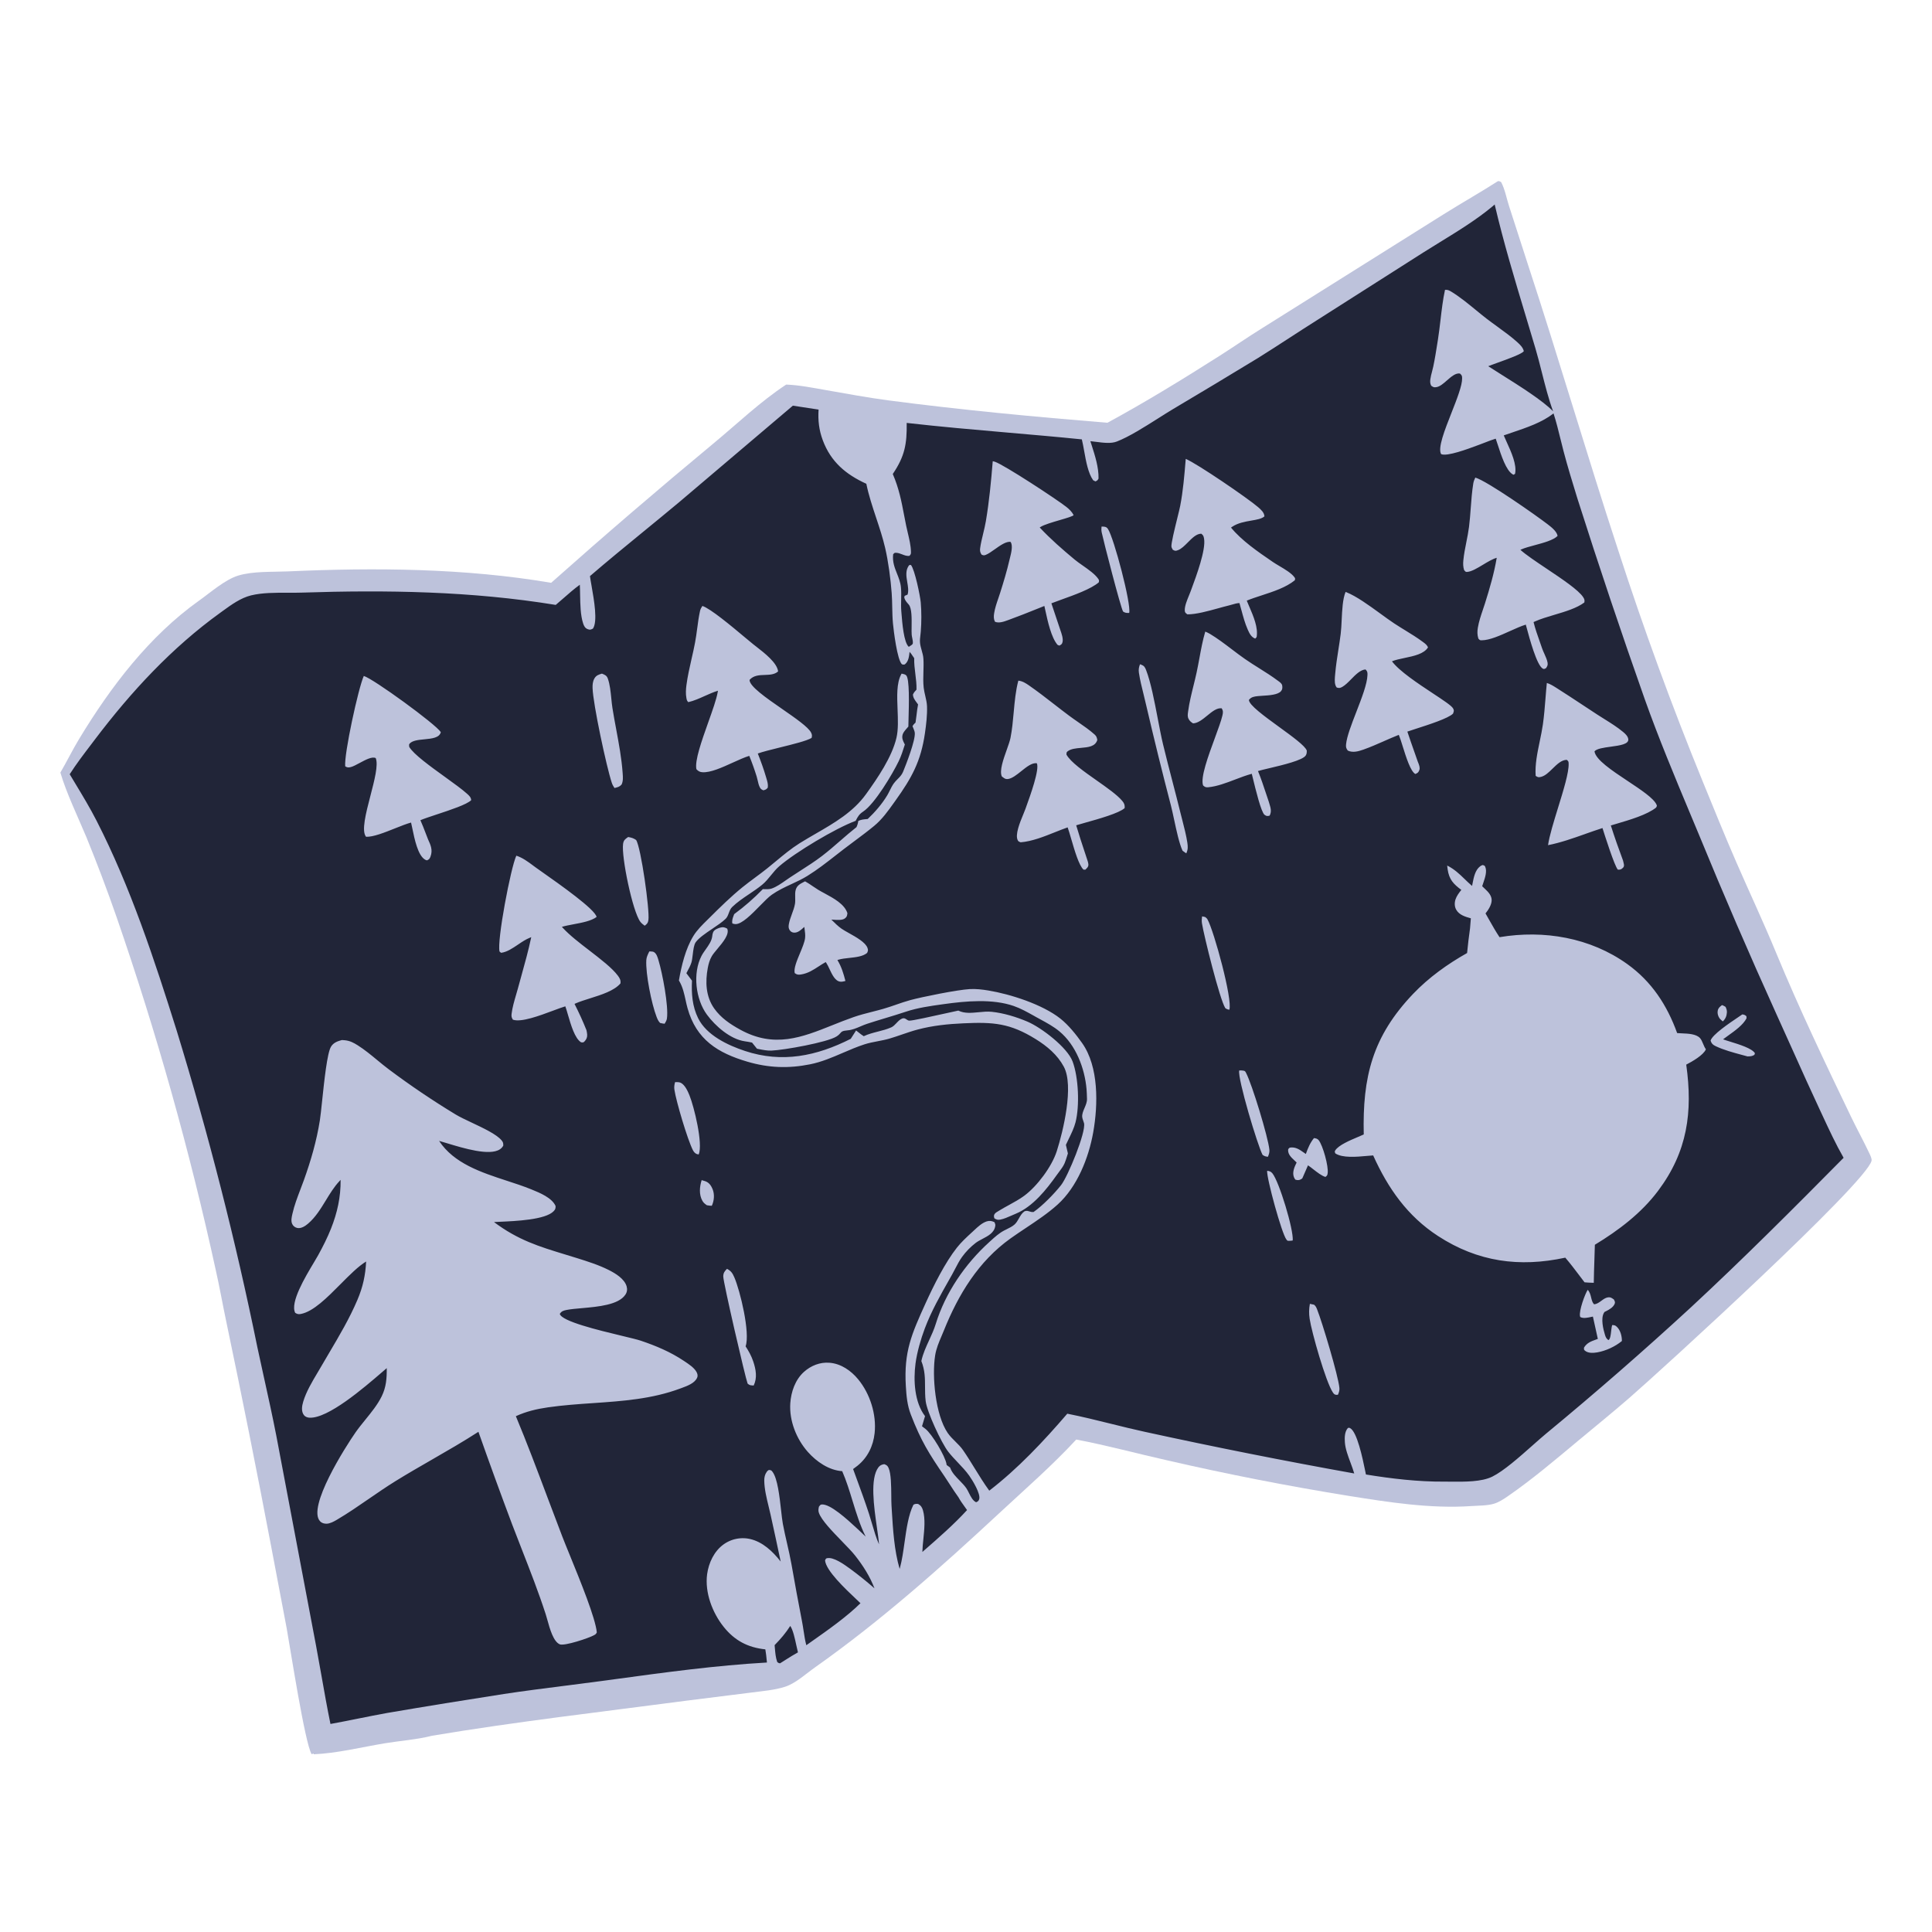 <svg width="112" height="112" viewBox="0 0 112 112" fill="none" xmlns="http://www.w3.org/2000/svg">
<path d="M86.839 10.5C86.931 10.5 86.947 10.512 87.023 10.557C87.243 10.974 87.334 11.489 87.479 11.94L88.552 15.261C90.37 20.791 91.995 26.384 93.814 31.916C95.279 36.439 96.911 40.902 98.709 45.304C99.353 46.874 99.99 48.456 100.668 50.011C101.431 51.759 102.241 53.485 102.969 55.248C104.3 58.468 105.81 61.63 107.321 64.769C107.657 65.468 108.033 66.147 108.363 66.848C108.417 66.961 108.523 67.169 108.495 67.291C108.205 68.574 96.308 79.43 94.434 81.056C93.469 81.894 92.475 82.697 91.493 83.516C90.171 84.618 88.826 85.763 87.408 86.74C87.161 86.91 86.888 87.089 86.599 87.175C86.215 87.288 85.699 87.281 85.295 87.308C82.933 87.469 80.501 87.088 78.176 86.716C74.665 86.149 71.176 85.466 67.71 84.668C65.936 84.272 64.179 83.79 62.392 83.451C60.996 84.961 59.424 86.329 57.919 87.728C54.52 90.887 51.051 93.974 47.257 96.652C46.732 97.022 46.131 97.581 45.517 97.781C44.897 97.982 44.19 98.034 43.546 98.12L39.819 98.587C34.885 99.239 29.956 99.8 25.044 100.623C24.172 100.848 23.186 100.914 22.292 101.063C20.945 101.287 19.546 101.639 18.183 101.698L18.188 101.651L18.063 101.692C17.666 100.999 16.847 95.66 16.618 94.386L15.715 89.622C14.887 85.258 14.017 80.903 13.105 76.557C12.898 75.579 12.728 74.593 12.506 73.62C11.751 70.157 10.893 66.72 9.935 63.308C8.976 59.896 7.917 56.516 6.759 53.167C6.217 51.607 5.634 50.064 5.01 48.535C4.524 47.374 3.847 45.969 3.5 44.787C3.876 44.144 4.202 43.474 4.589 42.835C6.411 39.822 8.653 36.871 11.547 34.813C12.196 34.352 13.045 33.603 13.8 33.37C14.662 33.104 15.79 33.164 16.691 33.124C21.752 32.899 26.946 32.934 31.951 33.786C35.043 31.036 38.182 28.341 41.368 25.7C42.749 24.557 44.077 23.279 45.577 22.294C46.347 22.324 47.116 22.481 47.874 22.613C49.075 22.822 50.276 23.049 51.486 23.208C55.699 23.763 59.964 24.162 64.199 24.508C66.408 23.309 68.577 21.977 70.698 20.629C71.523 20.105 72.326 19.547 73.156 19.032L83.677 12.429C84.722 11.772 85.8 11.168 86.839 10.5Z" fill="#BDC2DB"/>
<path fill-rule="evenodd" clip-rule="evenodd" d="M63.556 25.616C63.435 25.6 63.318 25.585 63.21 25.576C63.234 25.651 63.258 25.727 63.283 25.804C63.483 26.428 63.697 27.095 63.683 27.743C63.623 27.851 63.616 27.855 63.503 27.908L63.372 27.841C63.082 27.436 62.959 26.752 62.85 26.144C62.806 25.9 62.764 25.668 62.715 25.471C61.288 25.326 59.859 25.203 58.431 25.079C56.473 24.909 54.515 24.739 52.562 24.517C52.579 25.74 52.453 26.446 51.755 27.478C52.114 28.31 52.255 29.044 52.411 29.861C52.449 30.057 52.487 30.259 52.53 30.468C52.558 30.603 52.591 30.742 52.624 30.883L52.624 30.883C52.711 31.247 52.8 31.624 52.809 31.977C52.812 32.117 52.808 32.13 52.717 32.226C52.567 32.242 52.432 32.19 52.297 32.137C52.18 32.092 52.064 32.047 51.938 32.045C51.859 32.044 51.847 32.058 51.812 32.095C51.803 32.105 51.792 32.117 51.777 32.131C51.727 32.568 51.863 32.91 52 33.253C52.099 33.503 52.2 33.754 52.228 34.044C52.251 34.28 52.246 34.519 52.241 34.759C52.236 34.987 52.231 35.216 52.25 35.442C52.251 35.453 52.252 35.465 52.253 35.477C52.255 35.505 52.258 35.536 52.261 35.569L52.261 35.572V35.573L52.261 35.573C52.302 36.096 52.394 37.255 52.683 37.497C52.698 37.487 52.717 37.476 52.738 37.463C52.812 37.419 52.909 37.36 52.917 37.296C52.928 37.198 52.906 37.092 52.884 36.987C52.871 36.923 52.857 36.86 52.852 36.799C52.842 36.686 52.844 36.518 52.847 36.328V36.328C52.853 35.857 52.862 35.255 52.681 35.048C52.67 35.036 52.66 35.024 52.65 35.012C52.545 34.894 52.461 34.797 52.42 34.637L52.443 34.542L52.612 34.47C52.681 34.255 52.639 34.008 52.596 33.756C52.537 33.407 52.477 33.048 52.708 32.758L52.806 32.75C53.03 33.014 53.346 34.557 53.377 34.927C53.424 35.469 53.422 36.074 53.378 36.616C53.373 36.679 53.365 36.743 53.358 36.808L53.358 36.808C53.339 36.965 53.319 37.126 53.336 37.278C53.352 37.423 53.391 37.561 53.43 37.7C53.476 37.861 53.522 38.023 53.532 38.2C53.547 38.444 53.539 38.692 53.532 38.939C53.522 39.249 53.513 39.56 53.547 39.865C53.565 40.024 53.602 40.182 53.639 40.341C53.686 40.543 53.733 40.745 53.74 40.95C53.757 41.454 53.693 41.996 53.621 42.495C53.385 44.143 52.85 45.101 51.9 46.427C51.873 46.465 51.846 46.502 51.819 46.54C51.474 47.024 51.135 47.499 50.671 47.882C50.304 48.185 49.919 48.472 49.535 48.758L49.534 48.758L49.533 48.759C49.329 48.911 49.125 49.063 48.924 49.217C48.766 49.338 48.609 49.461 48.453 49.583C47.918 50.001 47.383 50.42 46.806 50.777C46.508 50.961 46.193 51.108 45.878 51.254C45.489 51.435 45.099 51.616 44.739 51.87C44.555 51.999 44.314 52.244 44.054 52.51C43.568 53.006 43.014 53.572 42.64 53.572C42.584 53.572 42.536 53.558 42.484 53.543C42.475 53.541 42.467 53.538 42.457 53.536C42.419 53.369 42.476 53.219 42.535 53.063C42.544 53.04 42.553 53.017 42.561 52.993C43.167 52.547 43.698 52.082 44.223 51.544C44.245 51.544 44.268 51.545 44.292 51.546C44.438 51.55 44.599 51.556 44.733 51.51C45.01 51.416 45.295 51.215 45.557 51.031C45.637 50.975 45.715 50.92 45.791 50.87C45.979 50.745 46.171 50.622 46.364 50.498C46.806 50.215 47.251 49.93 47.661 49.616C48.02 49.341 48.363 49.043 48.706 48.744L48.706 48.744C49.017 48.474 49.328 48.203 49.651 47.95C49.708 47.825 49.737 47.724 49.757 47.589C49.911 47.514 50.068 47.499 50.234 47.484L50.235 47.484L50.249 47.483C50.267 47.481 50.285 47.479 50.303 47.477C50.724 47.079 51.131 46.609 51.431 46.111C51.486 46.019 51.535 45.92 51.584 45.822L51.584 45.822L51.585 45.821C51.653 45.683 51.721 45.545 51.809 45.422C51.878 45.325 51.957 45.245 52.035 45.166C52.157 45.044 52.276 44.924 52.35 44.746C52.535 44.301 53.065 42.929 53.032 42.492C53.025 42.402 52.982 42.298 52.944 42.207L52.944 42.207C52.936 42.188 52.929 42.17 52.922 42.153L52.898 42.093C52.949 42.01 53.002 41.954 53.074 41.889C53.098 41.74 53.116 41.59 53.134 41.44L53.134 41.438L53.134 41.438L53.134 41.437C53.158 41.236 53.182 41.035 53.221 40.838C53.2 40.807 53.177 40.777 53.154 40.746C53.043 40.598 52.926 40.443 52.925 40.258C52.979 40.144 53.044 40.07 53.13 39.979C53.139 39.675 53.102 39.375 53.064 39.073C53.026 38.77 52.989 38.465 52.997 38.154C52.971 38.118 52.944 38.078 52.917 38.038C52.858 37.949 52.796 37.855 52.729 37.787L52.726 37.816C52.699 38.052 52.667 38.337 52.474 38.497C52.422 38.539 52.388 38.532 52.339 38.522C52.325 38.519 52.309 38.516 52.292 38.513C52.013 38.282 51.803 36.545 51.765 36.135C51.736 35.821 51.73 35.507 51.723 35.193V35.192C51.718 34.923 51.712 34.653 51.692 34.384C51.632 33.572 51.497 32.555 51.313 31.763C51.177 31.177 50.985 30.599 50.793 30.021C50.576 29.366 50.358 28.711 50.222 28.045C49.033 27.503 48.164 26.773 47.697 25.52C47.478 24.934 47.413 24.367 47.454 23.744L45.963 23.517L39.375 29.108C38.697 29.674 38.013 30.235 37.328 30.795L37.328 30.795C36.278 31.654 35.228 32.514 34.201 33.397C34.219 33.543 34.254 33.74 34.294 33.966C34.44 34.802 34.655 36.025 34.374 36.44L34.359 36.447C34.242 36.505 34.202 36.524 34.062 36.47C33.915 36.413 33.85 36.28 33.804 36.139C33.649 35.663 33.639 35.046 33.629 34.48C33.626 34.276 33.623 34.08 33.613 33.898C33.285 34.135 32.986 34.397 32.686 34.661C32.531 34.797 32.376 34.934 32.216 35.067C27.338 34.269 22.412 34.193 17.483 34.355C17.224 34.364 16.951 34.363 16.672 34.362C15.954 34.36 15.2 34.357 14.554 34.515C13.957 34.661 13.413 35.055 12.914 35.417C12.87 35.449 12.826 35.481 12.782 35.513C9.959 37.546 7.595 40.105 5.501 42.87C5.428 42.967 5.354 43.064 5.28 43.162L5.28 43.162C4.852 43.724 4.42 44.291 4.041 44.883C4.152 45.068 4.263 45.253 4.374 45.437C4.799 46.141 5.224 46.847 5.598 47.578C7.57 51.431 8.951 55.633 10.245 59.753C11.172 62.773 12.025 65.812 12.805 68.873C13.585 71.933 14.29 75.011 14.921 78.106C15.046 78.691 15.175 79.275 15.303 79.86L15.304 79.861C15.55 80.976 15.796 82.092 16.015 83.213L18.325 95.419C18.433 95.993 18.534 96.568 18.636 97.142L18.636 97.143L18.636 97.143C18.801 98.077 18.966 99.011 19.157 99.94C19.701 99.842 20.242 99.733 20.783 99.624L20.783 99.624C21.335 99.513 21.887 99.403 22.441 99.303C24.698 98.918 26.957 98.551 29.218 98.201C30.385 98.024 31.558 97.876 32.73 97.727L32.733 97.727L32.734 97.727C33.444 97.637 34.154 97.547 34.862 97.451C35.001 97.432 35.14 97.413 35.279 97.395L35.66 97.343C38.58 96.945 41.521 96.544 44.46 96.378C44.456 96.34 44.452 96.301 44.449 96.263L44.448 96.261L44.448 96.261C44.427 96.045 44.406 95.829 44.367 95.615C43.352 95.508 42.59 95.109 41.951 94.309C41.296 93.49 40.852 92.32 40.992 91.262C41.081 90.598 41.402 89.913 41.961 89.52C41.988 89.501 42.015 89.483 42.043 89.465C42.071 89.448 42.099 89.431 42.128 89.415C42.144 89.406 42.16 89.397 42.176 89.389C42.189 89.382 42.202 89.375 42.215 89.369C42.245 89.354 42.275 89.34 42.305 89.327C42.316 89.323 42.326 89.318 42.337 89.314C42.34 89.312 42.344 89.311 42.349 89.309C42.356 89.306 42.363 89.303 42.37 89.301C42.379 89.297 42.388 89.294 42.397 89.29C42.428 89.279 42.459 89.268 42.49 89.258C42.522 89.249 42.553 89.24 42.585 89.231C42.617 89.223 42.649 89.216 42.682 89.209C42.714 89.203 42.746 89.197 42.779 89.192C42.785 89.191 42.792 89.19 42.798 89.189C42.802 89.189 42.806 89.188 42.81 89.188C42.815 89.187 42.819 89.186 42.824 89.186C42.842 89.183 42.859 89.182 42.877 89.18C42.91 89.177 42.943 89.174 42.975 89.173C42.984 89.172 42.993 89.172 43.002 89.172C43.013 89.171 43.024 89.171 43.035 89.171C43.048 89.171 43.061 89.171 43.074 89.171C43.107 89.171 43.14 89.172 43.173 89.174C43.206 89.176 43.239 89.179 43.272 89.182C43.304 89.186 43.337 89.19 43.369 89.196C43.402 89.201 43.434 89.207 43.466 89.214C44.214 89.379 44.8 89.942 45.257 90.524C45.066 89.613 44.869 88.703 44.668 87.794C44.635 87.643 44.597 87.488 44.558 87.331C44.437 86.834 44.311 86.317 44.305 85.828C44.303 85.646 44.341 85.475 44.448 85.326C44.49 85.267 44.499 85.262 44.539 85.236C44.548 85.23 44.559 85.224 44.572 85.215C44.578 85.215 44.583 85.216 44.589 85.216L44.592 85.217C44.692 85.227 44.713 85.229 44.784 85.324C45.074 85.711 45.19 86.743 45.28 87.549C45.315 87.862 45.346 88.142 45.382 88.336C45.452 88.712 45.538 89.085 45.623 89.458C45.718 89.871 45.812 90.285 45.886 90.702C46.08 91.801 46.277 92.887 46.492 93.983C46.527 94.16 46.554 94.341 46.582 94.522L46.582 94.522C46.626 94.81 46.67 95.098 46.743 95.375C46.852 95.297 46.964 95.219 47.076 95.14C48.036 94.465 49.06 93.745 49.883 92.94C49.816 92.876 49.734 92.798 49.641 92.71C49.008 92.113 47.885 91.055 47.829 90.46C47.836 90.446 47.842 90.433 47.847 90.421C47.864 90.379 47.877 90.347 47.934 90.333C48.308 90.238 48.937 90.693 49.248 90.919L49.249 90.919L49.274 90.937C49.764 91.297 50.237 91.677 50.694 92.077C50.427 91.379 50.029 90.757 49.567 90.172C49.396 89.956 49.12 89.672 48.823 89.366L48.823 89.365C48.261 88.787 47.623 88.131 47.473 87.703C47.426 87.571 47.446 87.472 47.476 87.341C47.486 87.329 47.496 87.316 47.505 87.304C47.536 87.261 47.563 87.226 47.625 87.218C48.115 87.156 49.142 88.106 49.634 88.561C49.683 88.607 49.727 88.647 49.764 88.681C49.906 88.811 50.046 88.944 50.184 89.078C49.858 88.426 49.642 87.722 49.425 87.016C49.246 86.43 49.066 85.843 48.823 85.285C48.052 85.233 47.337 84.738 46.833 84.171C46.168 83.422 45.747 82.359 45.814 81.35C45.859 80.683 46.1 79.984 46.607 79.529C47.015 79.164 47.537 78.956 48.087 79C48.751 79.052 49.332 79.454 49.746 79.957C50.438 80.793 50.819 81.998 50.703 83.08C50.622 83.828 50.299 84.495 49.71 84.97C49.627 85.036 49.542 85.1 49.455 85.162C49.515 85.328 49.576 85.493 49.637 85.659C49.893 86.357 50.149 87.056 50.379 87.762C50.441 87.952 50.498 88.147 50.555 88.342L50.555 88.343C50.673 88.746 50.792 89.152 50.957 89.527C50.94 89.275 50.891 88.936 50.836 88.554L50.836 88.554C50.662 87.345 50.428 85.71 50.925 85.059C51.015 84.943 51.12 84.901 51.262 84.879C51.4 84.932 51.451 84.963 51.513 85.102C51.659 85.431 51.664 86.134 51.669 86.703V86.703C51.67 86.921 51.672 87.12 51.681 87.269C51.687 87.362 51.692 87.455 51.698 87.549L51.698 87.55C51.766 88.668 51.84 89.889 52.153 90.949L52.174 90.876C52.291 90.452 52.362 89.942 52.436 89.423C52.549 88.623 52.665 87.801 52.953 87.23C53.055 87.177 53.092 87.178 53.197 87.183C53.205 87.183 53.214 87.183 53.223 87.184C53.389 87.277 53.455 87.382 53.506 87.56C53.647 88.055 53.586 88.652 53.529 89.219C53.502 89.479 53.476 89.733 53.471 89.969L53.55 89.899C54.398 89.16 55.307 88.367 56.061 87.54C56.015 87.475 55.968 87.409 55.92 87.342C55.793 87.166 55.665 86.987 55.564 86.8C55.389 86.561 55.229 86.313 55.068 86.064L55.068 86.064C54.964 85.903 54.859 85.742 54.752 85.583C53.842 84.247 53.396 83.543 52.801 82.002C52.592 81.46 52.547 80.927 52.512 80.352C52.392 78.359 52.844 77.34 53.658 75.548C54.123 74.526 54.782 73.201 55.476 72.323C55.723 72.01 56.026 71.731 56.32 71.46C56.346 71.436 56.373 71.412 56.399 71.388C56.424 71.364 56.45 71.34 56.476 71.316L56.477 71.315C56.688 71.118 56.929 70.893 57.199 70.806C57.369 70.752 57.495 70.776 57.651 70.852C57.658 70.869 57.664 70.883 57.669 70.897C57.695 70.958 57.709 70.991 57.695 71.077C57.636 71.463 57.288 71.645 56.954 71.82C56.814 71.894 56.677 71.966 56.564 72.051C56.414 72.166 56.273 72.292 56.14 72.427C56.008 72.563 55.886 72.707 55.775 72.86C55.62 73.074 55.496 73.313 55.373 73.55C55.312 73.668 55.251 73.786 55.186 73.9C55.158 73.95 55.13 74 55.101 74.05L55.048 74.145C54.523 75.07 53.986 76.016 53.612 77.011C53.379 77.632 53.162 78.382 53.074 79.039C52.944 80.017 53.011 81.294 53.625 82.095L53.45 82.682C53.519 82.732 53.584 82.784 53.651 82.836C54.029 83.133 54.799 84.417 54.87 84.876C54.872 84.887 54.873 84.897 54.874 84.908C54.875 84.914 54.876 84.921 54.877 84.927L55.079 85.075C55.086 85.093 55.092 85.111 55.099 85.129C55.197 85.385 55.414 85.608 55.629 85.828C55.769 85.972 55.908 86.115 56.014 86.266C56.07 86.346 56.12 86.448 56.172 86.552C56.281 86.769 56.396 87 56.586 87.087C56.683 87.043 56.73 87.02 56.764 86.912C56.863 86.604 56.382 85.822 56.19 85.55C55.997 85.277 55.763 85.032 55.53 84.786C55.337 84.583 55.144 84.38 54.973 84.161C54.568 83.641 53.735 81.84 53.662 81.224C53.627 80.926 53.626 80.653 53.625 80.386C53.624 79.899 53.622 79.438 53.412 78.902L53.413 78.897L53.414 78.891C53.415 78.887 53.416 78.883 53.417 78.879C53.508 78.464 53.686 78.078 53.864 77.691C54.004 77.385 54.146 77.077 54.245 76.754C54.802 74.943 55.953 73.268 57.349 72.005L57.375 71.981L57.425 71.936C57.672 71.711 57.921 71.485 58.219 71.33C58.238 71.32 58.257 71.311 58.277 71.301C58.3 71.289 58.324 71.277 58.349 71.265C58.511 71.185 58.69 71.097 58.812 70.987C58.923 70.888 58.995 70.76 59.067 70.632C59.152 70.481 59.238 70.328 59.39 70.221C59.502 70.184 59.552 70.187 59.66 70.223C59.755 70.255 59.815 70.269 59.918 70.26C60.446 69.891 61.114 69.205 61.511 68.703C61.908 68.202 62.962 65.635 62.843 65.115C62.831 65.066 62.813 65.017 62.795 64.968C62.77 64.9 62.744 64.831 62.737 64.759C62.72 64.584 62.795 64.41 62.871 64.232C62.944 64.06 63.02 63.885 63.014 63.703L63.013 63.666V63.666C63.008 63.489 63.003 63.312 62.988 63.136C62.882 61.925 62.369 60.58 61.412 59.787C61.081 59.512 60.687 59.298 60.305 59.09C60.231 59.05 60.158 59.01 60.085 58.97C60.029 58.938 59.972 58.906 59.914 58.874C59.545 58.668 59.168 58.457 58.769 58.319C57.53 57.89 55.998 58.031 54.723 58.209L54.642 58.22C53.93 58.319 53.199 58.421 52.516 58.649C52.12 58.781 51.722 58.902 51.324 59.022C50.971 59.129 50.617 59.236 50.266 59.351C50.138 59.393 50.011 59.447 49.884 59.501C49.642 59.605 49.398 59.709 49.139 59.73C48.834 59.756 48.791 59.805 48.716 59.892C48.672 59.943 48.617 60.007 48.493 60.086C47.954 60.428 45.445 60.875 44.725 60.904C44.477 60.914 44.227 60.864 43.983 60.815C43.95 60.808 43.916 60.801 43.882 60.794L43.596 60.438C43.454 60.407 43.316 60.386 43.172 60.364C42.332 60.24 41.47 59.483 40.981 58.82C40.329 57.935 40.142 56.424 40.667 55.414C40.733 55.286 40.823 55.16 40.913 55.033C41.08 54.797 41.251 54.557 41.287 54.289C41.288 54.278 41.29 54.267 41.291 54.256L41.291 54.256C41.301 54.178 41.308 54.124 41.342 54.042C41.403 53.895 41.596 53.823 41.737 53.779C41.91 53.727 42.001 53.751 42.157 53.834C42.299 54.158 41.912 54.621 41.589 55.006C41.456 55.166 41.333 55.312 41.264 55.43C41.142 55.638 41.075 55.875 41.031 56.111C40.879 56.921 40.915 57.771 41.403 58.462C41.792 59.011 42.328 59.37 42.91 59.69C44.887 60.778 46.486 60.139 48.256 59.431L48.256 59.431C48.654 59.272 49.062 59.109 49.484 58.962C49.836 58.839 50.198 58.747 50.56 58.655C50.774 58.6 50.988 58.546 51.2 58.485C51.451 58.413 51.698 58.328 51.945 58.243L51.946 58.243L51.946 58.242C52.218 58.148 52.49 58.054 52.768 57.978C53.443 57.793 55.489 57.381 56.21 57.339C56.575 57.318 56.931 57.36 57.29 57.419C58.569 57.628 60.439 58.23 61.47 59.049C61.947 59.428 62.379 59.97 62.73 60.465C63.706 61.84 63.658 64.045 63.376 65.636C63.114 67.12 62.446 68.805 61.31 69.83C60.754 70.332 60.101 70.767 59.459 71.195C59.163 71.392 58.87 71.588 58.589 71.788C56.719 73.12 55.554 75.048 54.716 77.134C54.673 77.24 54.629 77.344 54.584 77.449L54.584 77.449C54.429 77.813 54.275 78.176 54.212 78.569C54.017 79.781 54.227 82.025 54.935 83.064C55.063 83.252 55.225 83.412 55.387 83.572C55.546 83.729 55.705 83.886 55.831 84.07C56.068 84.413 56.285 84.765 56.502 85.118C56.772 85.555 57.042 85.994 57.349 86.415C59.024 85.126 60.499 83.549 61.872 81.953C62.721 82.121 63.563 82.329 64.405 82.538L64.406 82.538C65.052 82.698 65.699 82.859 66.348 83C70.385 83.882 74.438 84.688 78.506 85.418C78.45 85.22 78.371 85.01 78.292 84.796C78.145 84.402 77.992 83.994 77.964 83.62C77.944 83.348 77.946 82.999 78.137 82.784C78.15 82.781 78.161 82.778 78.17 82.775C78.205 82.766 78.214 82.763 78.262 82.787C78.672 82.994 78.99 84.534 79.138 85.252L79.138 85.253C79.148 85.304 79.158 85.35 79.167 85.392C79.173 85.424 79.18 85.453 79.185 85.478C80.676 85.721 82.202 85.901 83.714 85.891C83.844 85.89 83.985 85.891 84.133 85.893C84.914 85.9 85.885 85.909 86.509 85.602C87.168 85.277 88.074 84.474 88.841 83.794L88.841 83.794L88.842 83.793L88.842 83.793L88.842 83.793C89.127 83.541 89.392 83.305 89.619 83.117C92.485 80.751 95.286 78.31 98.02 75.792C101.044 72.987 103.976 70.052 106.876 67.119C106.427 66.336 106.04 65.503 105.658 64.681C105.595 64.546 105.532 64.41 105.469 64.275C104.951 63.169 104.452 62.057 103.953 60.944C103.63 60.223 103.306 59.503 102.978 58.784C101.413 55.331 99.911 51.851 98.472 48.344C98.323 47.986 98.174 47.63 98.024 47.272L98.024 47.272C97.092 45.044 96.159 42.811 95.349 40.536C93.992 36.696 92.696 32.836 91.462 28.956L91.416 28.808C91.145 27.927 90.873 27.042 90.639 26.15C90.578 25.917 90.521 25.684 90.463 25.451C90.341 24.953 90.219 24.456 90.06 23.966L90.051 23.973C90.045 23.977 90.039 23.982 90.033 23.986C89.376 24.493 88.509 24.786 87.697 25.061C87.519 25.121 87.344 25.18 87.174 25.24C87.222 25.356 87.281 25.486 87.344 25.625C87.609 26.205 87.943 26.94 87.829 27.468L87.744 27.522C87.726 27.513 87.706 27.507 87.688 27.496C87.308 27.267 87.027 26.401 86.834 25.805C86.787 25.66 86.745 25.53 86.708 25.43C86.496 25.494 86.287 25.576 86.079 25.657C85.977 25.696 85.875 25.736 85.772 25.774C85.738 25.787 85.697 25.802 85.65 25.819C85.116 26.019 83.879 26.481 83.544 26.325C83.338 25.978 83.745 24.944 84.143 23.934C84.459 23.131 84.769 22.344 84.761 21.928C84.758 21.773 84.74 21.756 84.638 21.657L84.635 21.654C84.387 21.612 84.134 21.833 83.883 22.052C83.68 22.23 83.477 22.407 83.28 22.441C83.127 22.468 83.096 22.447 82.983 22.371L82.968 22.361C82.903 22.23 82.9 22.129 82.918 21.988C82.938 21.836 82.978 21.685 83.018 21.535L83.018 21.535C83.043 21.441 83.067 21.347 83.087 21.254C83.182 20.806 83.254 20.35 83.325 19.897L83.325 19.897C83.336 19.828 83.347 19.76 83.358 19.692C83.418 19.312 83.463 18.927 83.508 18.543C83.577 17.958 83.645 17.374 83.768 16.804C83.925 16.788 84.011 16.834 84.148 16.918C84.631 17.213 85.097 17.596 85.554 17.97L85.554 17.97C85.762 18.141 85.967 18.309 86.171 18.467C86.377 18.626 86.591 18.781 86.807 18.937L86.807 18.938C87.21 19.23 87.617 19.524 87.975 19.85C88.133 19.994 88.282 20.141 88.337 20.354C88.253 20.511 87.408 20.815 86.807 21.031C86.573 21.115 86.375 21.186 86.275 21.23C86.491 21.37 86.751 21.534 87.034 21.712C88.071 22.363 89.419 23.21 90.034 23.843C89.769 23.117 89.579 22.364 89.389 21.613L89.389 21.612L89.388 21.611C89.27 21.144 89.153 20.677 89.016 20.216C88.832 19.595 88.645 18.974 88.459 18.354C87.809 16.2 87.161 14.05 86.648 11.854C86.604 11.893 86.561 11.932 86.516 11.969C85.613 12.724 84.522 13.395 83.473 14.039C83.142 14.243 82.816 14.443 82.501 14.643L76.307 18.587C75.789 18.914 75.275 19.247 74.761 19.58C74.154 19.975 73.546 20.369 72.931 20.752C71.284 21.755 69.632 22.749 67.974 23.732C67.721 23.884 67.437 24.063 67.138 24.253C66.346 24.755 65.45 25.322 64.746 25.595C64.407 25.727 63.958 25.668 63.556 25.616ZM68.739 26.602C69.416 26.887 72.33 28.88 72.927 29.394C73.094 29.538 73.287 29.705 73.301 29.933C73.148 30.075 72.863 30.124 72.54 30.179C72.172 30.243 71.754 30.315 71.424 30.542L71.363 30.585C71.984 31.342 72.927 31.988 73.741 32.545L73.793 32.581C73.9 32.654 74.031 32.731 74.168 32.813C74.496 33.007 74.862 33.224 75.038 33.462C75.086 33.527 75.083 33.541 75.072 33.59C75.069 33.603 75.065 33.619 75.062 33.639C74.552 34.054 73.835 34.288 73.15 34.512C72.845 34.611 72.547 34.708 72.276 34.819C72.321 34.931 72.372 35.05 72.425 35.174L72.425 35.175L72.426 35.176L72.427 35.177L72.427 35.177C72.666 35.734 72.944 36.382 72.848 36.932L72.767 37.021C72.534 36.933 72.433 36.723 72.335 36.503C72.174 36.143 72.066 35.74 71.96 35.348L71.96 35.348L71.959 35.348C71.924 35.217 71.889 35.088 71.853 34.961C71.72 34.961 71.563 35.007 71.417 35.05C71.355 35.068 71.294 35.086 71.238 35.099C71.055 35.143 70.848 35.2 70.63 35.261C70.028 35.427 69.343 35.617 68.832 35.615C68.822 35.607 68.812 35.599 68.803 35.592C68.718 35.528 68.683 35.501 68.682 35.368C68.679 35.122 68.814 34.794 68.927 34.519C68.962 34.434 68.995 34.353 69.021 34.283C69.037 34.241 69.053 34.195 69.071 34.147C69.353 33.385 69.912 31.875 69.801 31.231C69.776 31.083 69.758 31.028 69.638 30.939C69.358 30.941 69.11 31.192 68.864 31.44C68.673 31.632 68.485 31.823 68.285 31.895C68.138 31.949 68.119 31.939 67.995 31.873L67.987 31.869C67.978 31.85 67.968 31.832 67.958 31.813C67.938 31.777 67.918 31.74 67.91 31.7C67.879 31.541 68.094 30.67 68.256 30.011C68.33 29.71 68.393 29.453 68.417 29.328C68.585 28.459 68.658 27.573 68.731 26.691L68.731 26.691L68.731 26.691L68.732 26.691L68.739 26.602ZM64.011 30.532C63.97 30.526 63.901 30.526 63.857 30.526C63.844 30.65 63.843 30.752 63.869 30.875C63.969 31.351 64.958 35.199 65.106 35.452C65.228 35.533 65.301 35.533 65.434 35.533L65.446 35.533L65.461 35.533C65.584 34.997 64.572 31.181 64.231 30.668C64.17 30.576 64.122 30.549 64.011 30.532ZM99.828 58.265C99.907 58.291 99.962 58.326 100.032 58.369L100.033 58.37C100.084 58.48 100.118 58.573 100.11 58.697C100.096 58.907 100.025 59.068 99.874 59.212C99.862 59.202 99.851 59.193 99.84 59.184C99.781 59.134 99.718 59.082 99.675 59.019C99.594 58.902 99.551 58.738 99.577 58.599C99.607 58.438 99.691 58.372 99.807 58.281L99.819 58.272L99.828 58.265ZM40.676 68.413C40.751 68.433 40.826 68.454 40.899 68.481C41.113 68.561 41.228 68.739 41.306 68.927C41.434 69.233 41.402 69.606 41.264 69.901C41.174 69.899 41.091 69.886 41.004 69.873L40.979 69.87C40.865 69.791 40.785 69.73 40.718 69.612C40.513 69.248 40.555 68.792 40.676 68.413ZM73.761 68.017C73.678 67.915 73.584 67.883 73.456 67.872C73.43 68.332 74.304 71.513 74.574 71.855L74.581 71.863C74.612 71.902 74.625 71.919 74.641 71.925C74.653 71.93 74.668 71.93 74.692 71.93L74.7 71.93C74.708 71.93 74.716 71.93 74.726 71.931C74.804 71.932 74.864 71.927 74.941 71.912C74.998 71.284 74.155 68.499 73.761 68.017ZM101.003 58.806C101.116 58.82 101.158 58.837 101.243 58.914L101.248 59.033C101.05 59.415 100.583 59.749 100.184 60.034C100.079 60.109 99.978 60.182 99.888 60.25C99.987 60.288 100.134 60.334 100.303 60.386C100.83 60.549 101.572 60.777 101.735 61.058L101.704 61.15C101.58 61.232 101.475 61.236 101.338 61.24C101.326 61.241 101.315 61.241 101.304 61.241C101.253 61.227 101.201 61.213 101.149 61.199C101.093 61.184 101.037 61.169 100.981 61.153L100.979 61.153C100.466 61.014 99.915 60.866 99.455 60.645C99.291 60.566 99.221 60.499 99.164 60.326C99.266 59.977 100.239 59.322 100.774 58.962L100.774 58.962C100.865 58.9 100.944 58.847 101.003 58.806ZM71.838 62.056C71.927 62.052 72.001 62.05 72.09 62.068C72.175 62.085 72.189 62.11 72.228 62.184L72.231 62.189C72.584 62.854 73.518 65.933 73.587 66.644C73.602 66.8 73.561 66.917 73.502 67.06C73.366 67.044 73.302 67.027 73.192 66.949C72.906 66.407 71.735 62.521 71.838 62.056ZM69.862 53.159L69.686 53.123C69.667 53.259 69.657 53.392 69.679 53.529C69.795 54.249 70.706 57.933 71.033 58.444C71.125 58.503 71.154 58.518 71.266 58.535C71.464 57.951 70.379 53.982 70.003 53.304C69.967 53.239 69.922 53.2 69.862 53.159ZM37.643 55.153C37.664 55.154 37.686 55.155 37.709 55.156C37.783 55.159 37.864 55.161 37.921 55.2C38.062 55.293 38.118 55.484 38.164 55.638C38.169 55.652 38.172 55.665 38.176 55.678C38.402 56.422 38.765 58.318 38.663 59.042C38.647 59.152 38.593 59.242 38.535 59.337L38.529 59.347C38.439 59.341 38.36 59.323 38.273 59.303L38.266 59.302C38.16 59.193 38.113 59.078 38.06 58.941C37.772 58.197 37.42 56.446 37.467 55.659C37.477 55.487 37.555 55.33 37.631 55.176L37.643 55.153ZM39.16 62.731L39.135 62.731C39.093 62.88 39.073 63.015 39.096 63.17C39.194 63.842 39.862 66.085 40.168 66.676C40.218 66.773 40.295 66.868 40.4 66.903C40.423 66.91 40.447 66.914 40.471 66.918C40.483 66.92 40.495 66.922 40.506 66.924C40.762 66.291 40.236 64.158 39.97 63.5C39.873 63.26 39.712 62.902 39.474 62.776C39.379 62.727 39.266 62.729 39.161 62.731L39.16 62.731ZM75.935 75.584L76.177 75.635C76.275 75.715 76.306 75.788 76.353 75.905C76.647 76.642 77.582 79.754 77.647 80.463C77.66 80.603 77.616 80.725 77.564 80.852C77.555 80.853 77.547 80.855 77.539 80.856C77.522 80.859 77.506 80.862 77.489 80.861C77.367 80.858 77.328 80.812 77.263 80.714C76.859 80.11 76.04 77.24 75.921 76.449C75.876 76.152 75.881 75.881 75.935 75.584ZM76.443 66.095C76.368 66.004 76.279 65.99 76.171 65.977C75.945 66.258 75.822 66.559 75.701 66.897C75.679 66.882 75.658 66.868 75.637 66.853C75.618 66.84 75.6 66.827 75.581 66.814C75.329 66.636 75.099 66.475 74.768 66.529C74.754 66.542 74.742 66.553 74.731 66.562C74.692 66.595 74.672 66.612 74.673 66.688C74.674 66.93 74.864 67.107 75.039 67.269C75.084 67.311 75.128 67.351 75.167 67.392C75.048 67.632 74.902 67.951 75.006 68.229C75.03 68.293 75.045 68.316 75.075 68.359C75.08 68.367 75.086 68.375 75.092 68.384C75.216 68.424 75.31 68.428 75.43 68.358C75.454 68.344 75.475 68.325 75.497 68.309L75.826 67.555C75.92 67.618 76.026 67.7 76.136 67.787C76.368 67.967 76.621 68.165 76.836 68.228C76.932 68.155 76.947 68.142 76.966 68.013C77.025 67.617 76.688 66.395 76.443 66.095ZM92.041 74.772C92.163 74.9 92.203 75.067 92.242 75.226C92.278 75.373 92.312 75.513 92.408 75.61C92.565 75.604 92.698 75.506 92.831 75.408C92.952 75.319 93.073 75.23 93.212 75.21C93.35 75.19 93.408 75.23 93.505 75.295L93.505 75.295C93.522 75.306 93.539 75.318 93.558 75.331C93.562 75.339 93.566 75.347 93.569 75.355C93.573 75.361 93.576 75.368 93.579 75.374L93.579 75.374C93.616 75.449 93.641 75.501 93.599 75.596C93.508 75.794 93.289 75.918 93.108 76.009C93.085 76.021 93.068 76.028 93.055 76.034C93.016 76.05 93.012 76.052 92.976 76.116C92.796 76.44 92.935 77.04 93.043 77.386C93.083 77.515 93.13 77.623 93.25 77.687C93.35 77.619 93.376 77.387 93.4 77.168C93.416 77.029 93.431 76.896 93.463 76.814L93.466 76.814C93.59 76.822 93.634 76.825 93.733 76.919C93.938 77.115 94.028 77.463 94.022 77.74C93.628 78.065 93.094 78.31 92.597 78.398C92.374 78.437 92.065 78.458 91.878 78.297C91.822 78.249 91.823 78.223 91.825 78.173C91.826 78.158 91.826 78.142 91.826 78.123C91.994 77.845 92.238 77.758 92.511 77.66C92.53 77.653 92.549 77.646 92.568 77.639C92.588 77.632 92.608 77.625 92.628 77.618C92.53 77.186 92.435 76.755 92.342 76.323C92.312 76.329 92.279 76.336 92.246 76.343C92.059 76.384 91.828 76.436 91.665 76.373L91.662 76.372C91.609 76.351 91.605 76.35 91.594 76.294C91.532 75.983 91.872 75.034 92.041 74.772ZM36.875 48.694C36.72 48.585 36.599 48.556 36.415 48.522L36.394 48.537C36.24 48.645 36.152 48.707 36.121 48.918C36.013 49.661 36.671 52.844 37.122 53.438C37.19 53.528 37.279 53.593 37.368 53.66L37.375 53.664C37.511 53.558 37.562 53.514 37.589 53.336C37.673 52.772 37.156 49.104 36.875 48.694ZM42.145 73.555C42.378 73.678 42.462 73.801 42.569 74.047C42.905 74.82 43.499 77.263 43.223 78.048C43.408 78.333 43.556 78.599 43.666 78.924C43.822 79.388 43.909 79.867 43.692 80.32C43.665 80.318 43.641 80.316 43.62 80.315C43.504 80.308 43.449 80.305 43.339 80.207C43.201 79.846 41.925 74.326 41.928 74C41.93 73.787 42.007 73.694 42.145 73.555ZM66.112 38.517C66.108 38.516 66.103 38.515 66.099 38.513L66.093 38.511L66.086 38.509C66.024 38.677 65.996 38.815 66.023 38.994C66.085 39.414 66.191 39.838 66.296 40.258L66.296 40.259C66.348 40.47 66.401 40.68 66.447 40.889C66.9 42.837 67.379 44.779 67.884 46.715C67.941 46.938 68 47.214 68.063 47.507L68.063 47.507L68.063 47.508L68.064 47.509L68.064 47.509L68.064 47.51C68.202 48.157 68.358 48.887 68.552 49.315C68.558 49.32 68.565 49.325 68.571 49.33L68.582 49.337L68.59 49.343L68.613 49.36C68.664 49.398 68.716 49.437 68.771 49.469C68.872 49.241 68.867 49.086 68.83 48.839C68.765 48.419 68.656 47.997 68.549 47.58C68.51 47.433 68.472 47.286 68.437 47.141C68.285 46.52 68.124 45.901 67.963 45.281C67.778 44.568 67.592 43.854 67.42 43.138C67.319 42.717 67.221 42.203 67.118 41.666C66.923 40.646 66.713 39.543 66.437 38.836C66.378 38.684 66.325 38.596 66.166 38.535C66.149 38.528 66.13 38.523 66.112 38.517ZM34.893 39.051C34.895 39.051 34.896 39.052 34.898 39.052C34.9 39.053 34.902 39.053 34.904 39.054C34.905 39.054 34.906 39.055 34.907 39.055L34.909 39.056L34.928 39.064C35.08 39.127 35.176 39.166 35.239 39.346C35.357 39.681 35.398 40.092 35.438 40.486C35.457 40.682 35.476 40.873 35.504 41.048C35.568 41.453 35.644 41.862 35.721 42.273L35.721 42.273L35.721 42.274C35.877 43.112 36.034 43.959 36.094 44.792C36.095 44.806 36.096 44.82 36.097 44.834L36.097 44.835C36.114 45.056 36.13 45.273 36.035 45.48C35.92 45.61 35.811 45.636 35.658 45.672L35.656 45.673C35.645 45.675 35.634 45.678 35.622 45.681C35.557 45.583 35.503 45.492 35.466 45.379C35.156 44.445 34.38 40.817 34.352 39.89C34.346 39.695 34.36 39.509 34.456 39.336C34.558 39.152 34.709 39.105 34.893 39.051ZM46.675 51.097L46.67 51.095C46.668 51.095 46.667 51.094 46.665 51.093C46.638 51.108 46.611 51.122 46.584 51.136L46.584 51.136L46.583 51.136C46.385 51.239 46.208 51.331 46.134 51.564C46.089 51.704 46.094 51.867 46.098 52.031C46.101 52.157 46.105 52.284 46.085 52.399C46.051 52.6 45.979 52.795 45.907 52.989C45.835 53.186 45.763 53.382 45.729 53.584C45.707 53.713 45.707 53.827 45.789 53.938C45.865 54.041 45.976 54.078 46.1 54.064C46.283 54.044 46.433 53.908 46.568 53.787L46.569 53.786L46.583 53.773C46.589 53.768 46.595 53.762 46.602 53.757C46.61 53.749 46.619 53.741 46.627 53.734L46.629 53.75L46.63 53.759L46.633 53.774C46.635 53.796 46.638 53.818 46.641 53.839C46.666 54.019 46.693 54.211 46.671 54.386C46.641 54.623 46.51 54.937 46.376 55.257C46.193 55.694 46.007 56.14 46.07 56.411C46.201 56.511 46.287 56.516 46.449 56.489C46.841 56.425 47.146 56.227 47.458 56.024C47.591 55.938 47.725 55.85 47.867 55.773L47.906 55.829C47.966 55.917 48.023 56.04 48.085 56.171C48.238 56.499 48.416 56.879 48.716 56.909C48.81 56.919 48.899 56.896 48.989 56.873L49.01 56.867C48.899 56.434 48.781 56.041 48.545 55.654C48.552 55.652 48.559 55.65 48.565 55.648L48.566 55.648C48.576 55.645 48.587 55.641 48.597 55.638L48.6 55.637C48.604 55.636 48.608 55.635 48.612 55.633C48.792 55.58 49.011 55.556 49.235 55.532C49.622 55.49 50.025 55.447 50.268 55.242L50.271 55.233C50.321 55.118 50.335 55.083 50.289 54.952C50.173 54.629 49.642 54.332 49.211 54.091C49.044 53.997 48.892 53.912 48.784 53.837C48.58 53.694 48.396 53.51 48.219 53.334L48.195 53.31C48.234 53.312 48.278 53.315 48.326 53.318C48.544 53.333 48.83 53.353 48.978 53.242C49.095 53.154 49.104 53.091 49.121 52.969C49.123 52.959 49.124 52.949 49.126 52.938C48.957 52.413 48.335 52.077 47.81 51.793C47.678 51.722 47.551 51.654 47.44 51.587C47.331 51.52 47.223 51.447 47.115 51.374C46.977 51.279 46.839 51.185 46.696 51.106C46.689 51.102 46.682 51.1 46.675 51.097ZM70.134 36.742C70.051 36.693 69.96 36.652 69.87 36.615C69.722 37.118 69.626 37.637 69.531 38.156C69.479 38.433 69.428 38.711 69.369 38.985C69.314 39.238 69.251 39.494 69.188 39.751C69.066 40.244 68.943 40.741 68.878 41.232L68.876 41.248L68.874 41.26L68.872 41.277C68.853 41.412 68.835 41.542 68.9 41.669C68.965 41.796 69.042 41.859 69.162 41.934C69.446 41.925 69.718 41.702 69.986 41.483C70.269 41.251 70.546 41.024 70.825 41.062C70.915 41.214 70.903 41.312 70.863 41.484C70.794 41.785 70.619 42.259 70.427 42.783C70.04 43.833 69.58 45.084 69.745 45.534C69.856 45.628 69.897 45.651 70.043 45.638C70.555 45.589 71.08 45.389 71.599 45.191C71.926 45.066 72.251 44.942 72.567 44.858C72.582 44.915 72.606 45.011 72.635 45.133L72.635 45.133C72.788 45.763 73.11 47.089 73.308 47.236C73.424 47.322 73.471 47.312 73.599 47.286L73.6 47.285C73.728 47.049 73.661 46.833 73.589 46.598C73.576 46.556 73.563 46.514 73.551 46.471C73.495 46.308 73.441 46.144 73.386 45.98C73.243 45.549 73.099 45.116 72.927 44.699C73.063 44.656 73.298 44.6 73.576 44.535L73.577 44.535C74.372 44.347 75.517 44.076 75.697 43.793C75.754 43.702 75.754 43.624 75.755 43.522L75.755 43.512C75.665 43.241 74.92 42.7 74.155 42.144C73.291 41.516 72.402 40.87 72.401 40.574C72.538 40.398 72.711 40.378 72.916 40.355L72.921 40.354C72.994 40.345 73.086 40.34 73.189 40.334C73.566 40.311 74.083 40.281 74.262 40.067C74.344 39.97 74.348 39.873 74.332 39.751C74.318 39.636 74.217 39.562 74.128 39.497L74.113 39.486L74.102 39.478C74.098 39.475 74.094 39.473 74.091 39.47C73.741 39.206 73.367 38.971 72.993 38.736C72.715 38.562 72.437 38.387 72.17 38.201C71.913 38.022 71.658 37.829 71.403 37.635C70.987 37.319 70.569 37.002 70.134 36.742ZM89.672 39.592C89.869 39.652 90.049 39.765 90.223 39.875C90.74 40.202 91.253 40.54 91.765 40.878L91.765 40.878L91.766 40.879C92.04 41.06 92.314 41.241 92.589 41.42C92.725 41.509 92.866 41.596 93.008 41.685C93.384 41.92 93.768 42.16 94.099 42.437C94.224 42.541 94.368 42.678 94.393 42.845C94.437 43.142 93.906 43.215 93.379 43.287C92.972 43.342 92.568 43.398 92.434 43.556C92.5 44.041 93.449 44.671 94.36 45.276C95.122 45.782 95.859 46.27 96.029 46.642C96.059 46.709 96.057 46.714 96.035 46.756L96.031 46.765C96.029 46.768 96.027 46.772 96.025 46.776C96.02 46.786 96.015 46.798 96.009 46.813C95.493 47.231 94.469 47.532 93.715 47.754C93.596 47.789 93.483 47.822 93.381 47.853C93.6 48.536 93.836 49.213 94.088 49.884C94.097 49.921 94.106 49.957 94.115 49.994C94.117 50.005 94.119 50.015 94.122 50.026L94.125 50.039C94.149 50.139 94.17 50.223 94.082 50.309C93.981 50.408 93.918 50.423 93.789 50.414C93.6 50.227 93.015 48.375 92.897 48.003C92.565 48.109 92.233 48.227 91.898 48.345L91.898 48.346C91.186 48.598 90.469 48.852 89.741 48.995C89.821 48.448 90.071 47.638 90.322 46.825C90.636 45.809 90.951 44.79 90.936 44.273C90.933 44.141 90.921 44.131 90.829 44.049L90.828 44.048C90.522 44.052 90.262 44.306 90.005 44.557C89.789 44.768 89.576 44.976 89.338 45.035C89.182 45.074 89.157 45.059 89.032 44.983L89.024 44.979C88.978 44.328 89.121 43.642 89.261 42.97C89.33 42.64 89.398 42.312 89.443 41.994C89.513 41.496 89.553 40.997 89.593 40.497L89.593 40.496C89.617 40.195 89.641 39.893 89.672 39.592ZM78.026 34.322L78.017 34.319C78.013 34.318 78.008 34.316 78.004 34.315C77.836 34.724 77.806 35.357 77.778 35.943V35.943C77.764 36.234 77.751 36.513 77.721 36.748C77.683 37.053 77.635 37.357 77.588 37.662C77.516 38.12 77.445 38.578 77.405 39.036C77.403 39.056 77.401 39.078 77.399 39.101C77.381 39.294 77.358 39.545 77.415 39.712C77.439 39.783 77.447 39.794 77.476 39.834C77.481 39.84 77.486 39.848 77.492 39.857C77.628 39.898 77.686 39.891 77.813 39.82C77.985 39.724 78.154 39.551 78.327 39.376C78.59 39.107 78.86 38.831 79.16 38.808C79.267 38.914 79.278 38.973 79.274 39.125C79.259 39.645 78.939 40.467 78.628 41.27C78.35 41.987 78.078 42.688 78.033 43.144C78.017 43.312 78.034 43.375 78.131 43.511C78.422 43.651 78.749 43.557 79.039 43.455C79.44 43.313 79.83 43.141 80.22 42.97L80.22 42.969C80.508 42.843 80.796 42.716 81.088 42.601L81.117 42.67C81.171 42.802 81.238 43.015 81.314 43.258L81.314 43.258L81.314 43.259C81.512 43.891 81.773 44.727 82.05 44.869C82.181 44.811 82.228 44.785 82.282 44.639C82.331 44.507 82.266 44.343 82.213 44.209C82.204 44.189 82.197 44.169 82.189 44.15C82.13 43.98 82.07 43.811 82.011 43.641L82.01 43.639L82.01 43.639C81.866 43.231 81.722 42.822 81.586 42.412C81.704 42.37 81.882 42.312 82.092 42.245C82.833 42.007 83.967 41.642 84.234 41.369C84.24 41.354 84.244 41.339 84.249 41.326L84.249 41.325C84.285 41.223 84.301 41.176 84.231 41.058C84.139 40.903 83.656 40.584 83.066 40.195C82.206 39.626 81.12 38.909 80.693 38.336C80.894 38.255 81.152 38.2 81.421 38.144C81.967 38.03 82.555 37.907 82.784 37.527C82.72 37.388 82.632 37.322 82.513 37.233L82.494 37.219C82.166 36.973 81.814 36.758 81.463 36.542L81.463 36.542L81.463 36.542C81.246 36.409 81.03 36.276 80.819 36.137C80.58 35.978 80.31 35.782 80.026 35.575C79.364 35.094 78.628 34.559 78.046 34.33C78.039 34.327 78.033 34.325 78.026 34.322ZM57.572 26.741L57.572 26.741C57.611 26.748 57.618 26.749 57.676 26.769C58.209 26.945 61.267 28.952 61.817 29.386C61.986 29.519 62.139 29.668 62.239 29.86C62.199 29.927 61.843 30.031 61.441 30.149C61.013 30.274 60.534 30.415 60.332 30.541C60.312 30.554 60.292 30.567 60.273 30.579C60.899 31.249 61.592 31.851 62.297 32.438C62.425 32.545 62.589 32.66 62.759 32.779C63.102 33.02 63.474 33.281 63.66 33.548C63.722 33.638 63.721 33.646 63.699 33.751L63.697 33.76C63.248 34.143 62.298 34.485 61.545 34.755C61.324 34.835 61.119 34.908 60.95 34.975L61.419 36.376C61.433 36.421 61.451 36.471 61.469 36.524L61.469 36.524C61.546 36.744 61.641 37.018 61.598 37.214C61.571 37.341 61.521 37.368 61.421 37.422L61.413 37.427L61.307 37.384C60.942 36.957 60.742 36.037 60.601 35.391L60.601 35.39L60.6 35.387C60.58 35.294 60.561 35.207 60.543 35.128C60.407 35.182 60.27 35.237 60.134 35.292C59.599 35.507 59.062 35.723 58.52 35.919C58.497 35.927 58.474 35.936 58.449 35.945C58.208 36.034 57.904 36.146 57.677 36.041C57.599 35.878 57.604 35.734 57.63 35.559C57.675 35.265 57.775 34.972 57.874 34.684L57.874 34.684C57.911 34.577 57.947 34.472 57.98 34.367C58.181 33.731 58.374 33.095 58.523 32.445C58.532 32.407 58.542 32.365 58.554 32.321L58.554 32.321C58.625 32.035 58.725 31.635 58.589 31.417C58.337 31.368 57.983 31.619 57.66 31.849C57.472 31.982 57.294 32.108 57.152 32.163C57.042 32.207 57.017 32.198 56.918 32.16L56.907 32.156C56.821 32.039 56.799 31.926 56.819 31.783C56.857 31.502 56.926 31.218 56.995 30.935L56.995 30.934C57.052 30.697 57.11 30.46 57.15 30.223C57.346 29.068 57.455 27.905 57.55 26.738L57.561 26.739L57.572 26.741ZM52.299 39.057C52.288 39.055 52.278 39.053 52.267 39.051C52.258 39.067 52.248 39.084 52.239 39.101C51.972 39.601 52.002 40.363 52.033 41.127C52.056 41.712 52.079 42.298 51.969 42.769C51.707 43.889 50.874 45.108 50.201 46.042C49.457 47.075 48.373 47.702 47.296 48.325L47.296 48.325C46.976 48.51 46.656 48.695 46.346 48.889C45.857 49.198 45.418 49.563 44.977 49.929C44.811 50.068 44.645 50.206 44.475 50.341C44.251 50.521 44.021 50.692 43.79 50.862L43.789 50.863L43.789 50.863L43.789 50.864C43.533 51.053 43.278 51.242 43.032 51.442C42.365 51.985 41.747 52.591 41.138 53.197C41.124 53.211 41.109 53.225 41.095 53.24C41.064 53.27 41.033 53.3 41.002 53.331C40.713 53.615 40.408 53.915 40.199 54.254C39.74 54.998 39.505 55.986 39.357 56.839C39.37 56.862 39.384 56.885 39.397 56.908C39.583 57.24 39.663 57.605 39.744 57.972C39.778 58.13 39.813 58.288 39.857 58.445C40.362 60.268 41.615 61.045 43.333 61.549C44.563 61.91 45.711 61.95 46.967 61.698C47.631 61.564 48.246 61.3 48.862 61.035C49.277 60.856 49.692 60.678 50.123 60.539C50.372 60.459 50.629 60.41 50.886 60.361C51.115 60.317 51.343 60.273 51.565 60.208C51.808 60.137 52.047 60.054 52.287 59.972C52.593 59.867 52.899 59.762 53.212 59.68C54.091 59.449 54.958 59.363 55.862 59.322C57.587 59.242 58.551 59.315 60.037 60.236C60.696 60.644 61.297 61.144 61.67 61.837C62.269 62.951 61.632 65.58 61.261 66.738C60.975 67.628 60.13 68.761 59.381 69.316C59.105 69.52 58.801 69.687 58.498 69.853C58.32 69.95 58.142 70.048 57.969 70.153C57.959 70.16 57.949 70.166 57.938 70.172C57.923 70.181 57.909 70.189 57.894 70.198C57.708 70.306 57.554 70.397 57.648 70.632C57.776 70.707 57.842 70.73 57.992 70.701C58.199 70.662 58.424 70.562 58.637 70.468C58.722 70.43 58.804 70.394 58.883 70.362C59.883 69.946 60.657 68.966 61.267 68.109C61.304 68.056 61.345 68.002 61.387 67.947L61.387 67.947C61.511 67.782 61.643 67.608 61.717 67.431C61.775 67.293 61.821 67.144 61.866 66.998C61.879 66.953 61.893 66.909 61.907 66.865L61.791 66.369C61.841 66.258 61.897 66.143 61.954 66.027C62.108 65.71 62.27 65.377 62.351 65.056C62.593 64.094 62.525 62.459 62.179 61.534C61.873 60.716 60.368 59.568 59.561 59.225C58.924 58.954 58.183 58.727 57.492 58.655C57.246 58.629 56.989 58.654 56.733 58.68H56.733C56.319 58.72 55.909 58.761 55.555 58.585C55.434 58.608 55.166 58.668 54.839 58.741C54.034 58.92 52.876 59.177 52.713 59.168C52.65 59.164 52.602 59.131 52.553 59.098C52.483 59.049 52.413 59.001 52.295 59.048C52.167 59.099 52.07 59.202 51.973 59.305C51.879 59.405 51.785 59.506 51.661 59.56C51.419 59.667 51.16 59.734 50.9 59.8C50.618 59.873 50.335 59.945 50.072 60.07C49.965 60.005 49.872 59.93 49.777 59.854C49.728 59.815 49.679 59.776 49.628 59.738L49.318 60.222C47.339 61.222 45.342 61.641 43.186 60.925C42.183 60.592 40.958 60.014 40.471 59.026C40.132 58.337 40.079 57.604 40.115 56.85L39.789 56.417C39.804 56.389 39.82 56.36 39.835 56.331C39.929 56.158 40.026 55.979 40.083 55.794C40.118 55.678 40.138 55.511 40.159 55.337C40.192 55.062 40.228 54.769 40.328 54.627C40.507 54.373 40.904 54.105 41.294 53.842C41.59 53.643 41.88 53.447 42.068 53.262C42.157 53.175 42.203 53.054 42.248 52.932C42.296 52.805 42.345 52.676 42.444 52.581C42.736 52.298 43.085 52.063 43.433 51.829L43.434 51.829C43.692 51.655 43.949 51.482 44.183 51.29C44.378 51.13 44.537 50.934 44.696 50.739C44.845 50.556 44.995 50.372 45.174 50.217C46.11 49.409 48.442 48.013 49.603 47.585C49.729 47.337 49.806 47.202 50.035 47.05C50.716 46.599 51.737 44.873 52.1 44.125C52.246 43.823 52.347 43.503 52.448 43.183L52.455 43.162C52.449 43.151 52.443 43.139 52.438 43.128C52.344 42.945 52.266 42.793 52.328 42.576C52.363 42.456 52.486 42.317 52.587 42.203C52.613 42.173 52.638 42.145 52.659 42.119C52.659 42.032 52.663 41.876 52.669 41.678C52.692 40.857 52.736 39.324 52.527 39.145C52.462 39.089 52.38 39.073 52.299 39.057ZM85.525 27.685C86.219 27.889 89.05 29.878 89.727 30.399C89.925 30.551 90.259 30.811 90.294 31.069C90.047 31.315 89.489 31.465 88.974 31.604C88.68 31.683 88.4 31.759 88.2 31.846C88.18 31.855 88.159 31.865 88.139 31.874C88.456 32.161 89.041 32.552 89.654 32.963C90.556 33.566 91.519 34.211 91.781 34.623C91.854 34.737 91.871 34.795 91.846 34.926C91.409 35.255 90.749 35.452 90.107 35.642C89.7 35.763 89.301 35.882 88.972 36.031L88.902 36.063C88.997 36.448 89.131 36.828 89.265 37.206L89.265 37.206L89.265 37.206L89.265 37.206L89.265 37.207L89.265 37.207C89.311 37.337 89.356 37.465 89.4 37.594C89.435 37.695 89.482 37.799 89.53 37.904C89.606 38.074 89.684 38.246 89.714 38.413C89.739 38.555 89.699 38.621 89.624 38.735C89.617 38.737 89.61 38.74 89.604 38.743C89.599 38.746 89.595 38.748 89.591 38.75L89.588 38.751L89.58 38.755C89.535 38.778 89.505 38.793 89.444 38.764C89.091 38.589 88.665 37.001 88.494 36.363L88.493 36.362L88.49 36.352L88.49 36.351L88.49 36.35L88.469 36.273C88.466 36.26 88.462 36.247 88.459 36.235L88.452 36.21C88.18 36.293 87.862 36.437 87.532 36.585C86.962 36.843 86.357 37.115 85.899 37.118C85.796 37.119 85.787 37.109 85.744 37.064C85.733 37.052 85.72 37.038 85.703 37.021C85.637 36.8 85.634 36.619 85.672 36.392C85.73 36.04 85.848 35.688 85.965 35.343L85.965 35.342L85.965 35.342C86.007 35.218 86.048 35.096 86.087 34.975C86.359 34.109 86.617 33.233 86.767 32.336C86.52 32.406 86.243 32.573 85.97 32.738C85.637 32.939 85.308 33.138 85.043 33.156C84.97 33.16 84.946 33.131 84.911 33.089L84.911 33.089C84.901 33.076 84.89 33.063 84.876 33.048C84.817 32.857 84.812 32.691 84.831 32.491C84.864 32.137 84.934 31.784 85.005 31.43L85.005 31.43L85.005 31.43L85.005 31.43L85.005 31.43C85.064 31.136 85.122 30.842 85.16 30.547C85.206 30.182 85.234 29.812 85.261 29.442C85.297 28.966 85.332 28.49 85.408 28.025C85.428 27.901 85.472 27.798 85.525 27.685ZM25.554 42.442C25.26 41.978 21.638 39.343 21.089 39.186C20.772 39.89 19.938 43.727 20.012 44.425C20.135 44.5 20.197 44.502 20.339 44.467C20.47 44.434 20.651 44.337 20.844 44.233C21.19 44.047 21.575 43.84 21.781 43.947C21.942 44.334 21.708 45.231 21.472 46.138C21.209 47.151 20.942 48.175 21.221 48.509C21.627 48.529 22.292 48.264 22.903 48.02C23.248 47.883 23.576 47.752 23.829 47.684C23.852 47.781 23.878 47.902 23.906 48.038L23.906 48.038L23.906 48.038C24.034 48.656 24.225 49.576 24.626 49.824C24.677 49.855 24.691 49.859 24.732 49.87C24.738 49.871 24.746 49.873 24.755 49.875C24.878 49.823 24.913 49.776 24.958 49.652C25.095 49.277 24.97 48.998 24.813 48.656C24.765 48.536 24.719 48.414 24.672 48.292L24.672 48.291C24.576 48.041 24.48 47.791 24.371 47.548C24.586 47.457 24.941 47.34 25.332 47.21L25.333 47.21L25.333 47.21C26.122 46.949 27.061 46.639 27.314 46.388C27.307 46.224 27.199 46.126 27.083 46.021L27.068 46.008C26.797 45.763 26.325 45.422 25.817 45.055C24.948 44.429 23.974 43.726 23.724 43.299C23.723 43.283 23.721 43.267 23.719 43.252C23.712 43.2 23.706 43.154 23.746 43.109C23.907 42.926 24.255 42.892 24.604 42.859C25.04 42.816 25.476 42.774 25.554 42.442ZM59.034 39.457C59.272 39.484 59.452 39.597 59.645 39.73C60.146 40.077 60.631 40.453 61.115 40.829L61.115 40.829C61.4 41.05 61.685 41.272 61.973 41.486C62.14 41.611 62.317 41.733 62.495 41.857C62.831 42.089 63.172 42.325 63.462 42.586C63.564 42.678 63.588 42.763 63.612 42.896C63.497 43.282 63.085 43.318 62.67 43.355C62.373 43.381 62.075 43.407 61.884 43.561C61.83 43.604 61.828 43.64 61.826 43.693C61.825 43.701 61.825 43.709 61.824 43.718C61.824 43.725 61.823 43.733 61.822 43.742C62.061 44.178 62.828 44.718 63.575 45.243C64.176 45.666 64.764 46.079 65.052 46.422C65.171 46.563 65.213 46.662 65.198 46.846C64.873 47.143 63.692 47.474 62.912 47.692L62.912 47.692C62.699 47.752 62.516 47.803 62.388 47.843C62.542 48.37 62.715 48.892 62.888 49.414C62.947 49.593 63.006 49.771 63.064 49.949L63.066 49.956L63.069 49.971C63.081 50.019 63.097 50.09 63.097 50.13C63.095 50.245 63.031 50.306 62.96 50.375C62.946 50.389 62.932 50.402 62.917 50.417L62.809 50.412C62.543 50.155 62.299 49.318 62.104 48.648C62.025 48.375 61.953 48.13 61.892 47.964C61.655 48.047 61.41 48.144 61.162 48.243C60.509 48.504 59.825 48.776 59.169 48.829C59.153 48.822 59.138 48.817 59.124 48.812C59.074 48.793 59.037 48.779 59.004 48.718C58.829 48.398 59.124 47.683 59.321 47.206L59.321 47.206L59.322 47.206L59.322 47.205C59.37 47.088 59.412 46.986 59.44 46.907C59.452 46.874 59.466 46.834 59.483 46.789L59.495 46.754C59.72 46.133 60.273 44.605 60.107 44.248C59.83 44.203 59.518 44.454 59.205 44.704C58.943 44.914 58.68 45.124 58.438 45.16C58.299 45.18 58.233 45.129 58.142 45.06C58.122 45.045 58.101 45.029 58.078 45.013C57.927 44.687 58.161 44.029 58.362 43.466C58.456 43.2 58.543 42.956 58.579 42.777C58.675 42.294 58.72 41.793 58.765 41.294C58.822 40.669 58.878 40.046 59.034 39.457ZM43.177 36.944C42.408 36.3 41.196 35.285 40.718 35.127C40.653 35.226 40.604 35.31 40.579 35.427C40.507 35.756 40.462 36.093 40.418 36.43L40.417 36.431C40.381 36.707 40.344 36.984 40.292 37.256C40.233 37.572 40.161 37.888 40.088 38.205L40.088 38.205C39.974 38.709 39.859 39.214 39.793 39.718C39.761 39.959 39.745 40.228 39.792 40.468L39.796 40.488C39.815 40.584 39.824 40.629 39.903 40.704C40.232 40.627 40.541 40.488 40.85 40.349C41.103 40.236 41.356 40.122 41.62 40.042L41.606 40.124C41.534 40.538 41.302 41.189 41.057 41.877C40.678 42.944 40.267 44.098 40.371 44.59C40.471 44.7 40.563 44.756 40.714 44.767C41.183 44.801 41.861 44.492 42.487 44.207C42.835 44.049 43.167 43.898 43.437 43.818C43.597 44.212 43.74 44.612 43.866 45.018C43.889 45.09 43.906 45.167 43.924 45.245C43.954 45.379 43.985 45.517 44.042 45.63C44.1 45.745 44.136 45.761 44.242 45.81L44.255 45.816C44.267 45.813 44.277 45.809 44.287 45.806C44.401 45.77 44.428 45.762 44.51 45.657C44.536 45.471 44.484 45.3 44.431 45.125C44.422 45.096 44.414 45.067 44.405 45.038C44.27 44.575 44.107 44.13 43.93 43.681C44.222 43.577 44.713 43.456 45.224 43.329C45.972 43.145 46.766 42.949 47.049 42.779C47.083 42.657 47.077 42.585 47.019 42.469C46.858 42.15 46.114 41.634 45.346 41.102C44.41 40.454 43.44 39.782 43.453 39.413C43.687 39.149 44.015 39.138 44.338 39.127C44.622 39.117 44.901 39.107 45.107 38.924C45.055 38.428 44.322 37.859 43.852 37.494C43.782 37.441 43.719 37.391 43.664 37.347C43.545 37.252 43.376 37.11 43.177 36.944ZM29.932 49.605C30.287 49.718 30.597 49.948 30.898 50.171L30.898 50.172C30.954 50.213 31.01 50.255 31.066 50.295C31.151 50.357 31.284 50.45 31.447 50.565C32.422 51.251 34.515 52.723 34.584 53.158C34.278 53.388 33.746 53.488 33.255 53.58C33.005 53.627 32.766 53.672 32.573 53.731L32.627 53.79C33.016 54.215 33.602 54.667 34.181 55.111C34.841 55.62 35.49 56.119 35.819 56.561C35.925 56.703 35.997 56.828 35.968 57.011C35.605 57.435 34.871 57.666 34.206 57.875C33.901 57.971 33.611 58.062 33.377 58.165L33.306 58.197C33.561 58.699 33.789 59.197 33.998 59.72L33.998 59.721L33.998 59.721C34.015 59.803 34.034 59.891 34.039 59.974C34.049 60.135 33.995 60.256 33.883 60.374C33.826 60.434 33.799 60.432 33.743 60.428C33.727 60.427 33.709 60.425 33.688 60.425C33.325 60.205 33.096 59.417 32.923 58.823C32.868 58.633 32.818 58.463 32.772 58.338C32.591 58.392 32.348 58.482 32.075 58.584C31.273 58.884 30.215 59.279 29.733 59.112C29.657 58.992 29.64 58.921 29.657 58.777C29.7 58.413 29.81 58.038 29.916 57.675L29.916 57.675C29.952 57.551 29.988 57.429 30.021 57.31C30.082 57.084 30.145 56.859 30.207 56.634C30.42 55.87 30.633 55.104 30.797 54.328C30.769 54.34 30.741 54.352 30.713 54.363C30.486 54.451 30.26 54.603 30.033 54.757C29.709 54.975 29.384 55.196 29.048 55.235L28.959 55.162C28.8 54.547 29.607 50.297 29.932 49.605ZM85.367 51.208C85.357 51.26 85.347 51.31 85.337 51.358C85.18 51.224 85.04 51.089 84.903 50.956C84.6 50.663 84.311 50.384 83.894 50.176C83.902 50.25 83.911 50.324 83.921 50.398C84.007 50.985 84.257 51.249 84.715 51.588C84.583 51.755 84.442 51.938 84.376 52.142C84.314 52.334 84.316 52.554 84.416 52.733C84.59 53.045 84.948 53.146 85.267 53.236L85.22 53.814C85.152 54.291 85.095 54.769 85.049 55.248C83.916 55.885 82.825 56.668 81.925 57.61C79.561 60.087 78.98 62.432 79.058 65.765C78.967 65.808 78.851 65.857 78.722 65.911L78.722 65.911C78.246 66.112 77.597 66.387 77.406 66.69C77.368 66.752 77.376 66.774 77.394 66.819L77.394 66.819C77.399 66.832 77.404 66.846 77.409 66.863C77.823 67.139 78.641 67.065 79.248 67.01C79.379 66.999 79.499 66.988 79.604 66.981C80.467 68.895 81.595 70.505 83.37 71.657C85.669 73.151 88.08 73.483 90.741 72.908C91.023 73.235 91.287 73.583 91.549 73.93L91.549 73.93L91.549 73.931C91.652 74.067 91.754 74.203 91.858 74.337C92.008 74.353 92.158 74.358 92.309 74.363C92.337 74.364 92.365 74.365 92.393 74.366C92.398 73.942 92.413 73.517 92.427 73.093L92.427 73.092C92.438 72.781 92.449 72.471 92.456 72.16C93.827 71.329 95.148 70.33 96.118 69.037C97.825 66.764 98.138 64.467 97.753 61.717C98.086 61.544 98.744 61.176 98.893 60.829C98.827 60.74 98.779 60.624 98.731 60.512C98.676 60.38 98.622 60.252 98.543 60.17C98.317 59.937 97.864 59.919 97.494 59.904C97.397 59.9 97.306 59.896 97.226 59.889C96.641 58.269 95.75 56.902 94.335 55.888C92.194 54.353 89.499 53.897 86.929 54.329C86.712 54.004 86.517 53.659 86.324 53.317C86.255 53.195 86.187 53.073 86.117 52.952C86.28 52.752 86.474 52.449 86.473 52.182C86.473 51.929 86.291 51.722 86.118 51.561C86.062 51.509 86.007 51.456 85.953 51.403L85.924 51.375C85.941 51.32 85.962 51.259 85.984 51.194C86.089 50.889 86.22 50.505 86.096 50.241C86.067 50.179 86.041 50.172 85.995 50.159C85.982 50.156 85.968 50.152 85.952 50.146C85.942 50.15 85.933 50.153 85.925 50.156L85.925 50.156C85.877 50.174 85.859 50.18 85.801 50.224C85.517 50.439 85.435 50.859 85.367 51.208ZM19.827 60.294C19.821 60.294 19.816 60.294 19.81 60.294C19.559 60.363 19.328 60.445 19.187 60.68C18.965 61.049 18.797 62.651 18.673 63.827C18.623 64.301 18.58 64.705 18.545 64.932C18.354 66.142 18.027 67.268 17.615 68.418C17.552 68.595 17.484 68.772 17.416 68.949C17.24 69.412 17.061 69.879 16.954 70.356L16.949 70.377C16.909 70.555 16.861 70.765 16.932 70.939C16.982 71.064 17.093 71.154 17.225 71.185C17.452 71.237 17.695 71.077 17.858 70.937C18.291 70.567 18.591 70.076 18.89 69.586C19.13 69.193 19.369 68.8 19.678 68.471L19.745 68.398C19.757 69.388 19.554 70.305 19.189 71.224C18.979 71.753 18.723 72.257 18.45 72.755C18.39 72.865 18.301 73.013 18.198 73.186C17.686 74.04 16.806 75.511 17.113 76.107C17.232 76.18 17.298 76.198 17.439 76.172C18.159 76.038 18.966 75.224 19.739 74.445C20.263 73.917 20.771 73.405 21.225 73.131C21.184 73.936 21.037 74.607 20.722 75.35C20.268 76.421 19.671 77.432 19.077 78.436L19.077 78.436C18.927 78.691 18.777 78.944 18.63 79.198C18.561 79.317 18.489 79.439 18.416 79.561C18.094 80.101 17.752 80.674 17.578 81.254C17.503 81.504 17.448 81.83 17.629 82.048C17.702 82.135 17.826 82.179 17.938 82.185C19.018 82.243 21.092 80.456 22.153 79.542C22.251 79.457 22.341 79.38 22.42 79.312C22.425 79.901 22.391 80.407 22.127 80.947C21.891 81.426 21.537 81.862 21.187 82.293C20.987 82.539 20.789 82.783 20.614 83.033C20.037 83.86 17.791 87.379 18.555 88.189C18.655 88.296 18.788 88.332 18.93 88.331C19.131 88.328 19.359 88.203 19.526 88.104C20.164 87.729 20.776 87.307 21.388 86.885C21.894 86.537 22.4 86.189 22.919 85.867C23.622 85.432 24.338 85.02 25.054 84.608C25.957 84.088 26.86 83.568 27.735 83.003C28.369 84.803 29.021 86.595 29.693 88.381C29.877 88.864 30.065 89.346 30.254 89.829C30.738 91.068 31.224 92.311 31.633 93.572C31.662 93.66 31.693 93.772 31.728 93.897C31.872 94.419 32.08 95.166 32.449 95.322C32.721 95.437 34.157 94.956 34.449 94.788C34.538 94.736 34.544 94.727 34.579 94.665C34.584 94.655 34.59 94.644 34.598 94.632C34.519 93.8 33.644 91.655 33.033 90.157C32.857 89.726 32.703 89.349 32.596 89.071C32.302 88.307 32.013 87.539 31.724 86.77L31.724 86.769C31.135 85.204 30.546 83.636 29.905 82.098C30.505 81.823 31.115 81.679 31.768 81.585C32.636 81.46 33.508 81.4 34.379 81.34L34.379 81.34C36.093 81.222 37.797 81.105 39.441 80.491C39.465 80.482 39.491 80.473 39.517 80.463L39.52 80.462C39.845 80.343 40.291 80.179 40.418 79.854C40.467 79.729 40.427 79.616 40.36 79.505C40.221 79.276 39.936 79.086 39.705 78.932L39.704 78.931L39.7 78.929C39.681 78.916 39.662 78.904 39.644 78.891C38.873 78.373 38.016 78.013 37.137 77.718C36.954 77.656 36.561 77.562 36.076 77.445C34.689 77.112 32.554 76.598 32.452 76.166C32.557 76.006 32.662 75.977 32.847 75.939C33.081 75.892 33.393 75.865 33.734 75.835C34.681 75.751 35.86 75.646 36.255 75.052C36.354 74.903 36.374 74.744 36.327 74.574C36.203 74.134 35.681 73.821 35.296 73.626C34.712 73.331 34.072 73.13 33.449 72.934C33.213 72.861 32.986 72.791 32.765 72.724C31.248 72.261 30.037 71.892 28.637 70.844C28.73 70.838 28.846 70.833 28.98 70.827C29.894 70.788 31.627 70.712 32.097 70.213C32.201 70.102 32.203 70.064 32.209 69.924L32.209 69.918C32.005 69.438 31.286 69.146 30.816 68.955L30.787 68.943C30.345 68.764 29.869 68.608 29.384 68.45L29.383 68.45C27.889 67.961 26.316 67.447 25.454 66.139C25.583 66.174 25.743 66.223 25.925 66.278C26.871 66.565 28.388 67.026 28.982 66.625C29.075 66.562 29.117 66.51 29.175 66.416C29.18 66.272 29.166 66.209 29.069 66.097C28.77 65.75 28.023 65.398 27.35 65.081L27.35 65.081C26.986 64.909 26.644 64.748 26.406 64.603C25.074 63.795 23.784 62.924 22.537 61.989C22.31 61.819 22.088 61.636 21.865 61.452C21.496 61.147 21.126 60.842 20.729 60.592C20.494 60.444 20.285 60.337 20.006 60.306C19.957 60.3 19.909 60.297 19.86 60.294C19.849 60.294 19.838 60.294 19.827 60.294Z" fill="#212538"/>
<path d="M46.168 95.397C46.081 94.99 45.973 94.489 45.812 94.257C45.551 94.665 45.25 95.019 44.905 95.37C44.907 95.394 44.909 95.417 44.911 95.441C44.913 95.461 44.915 95.482 44.916 95.503L44.921 95.551L44.921 95.552L44.921 95.552C44.943 95.821 44.966 96.093 45.057 96.348C45.071 96.358 45.082 96.366 45.092 96.374C45.132 96.405 45.151 96.419 45.224 96.422C45.323 96.36 45.423 96.297 45.522 96.234L45.523 96.233C45.765 96.08 46.008 95.925 46.258 95.789C46.23 95.683 46.2 95.546 46.168 95.397Z" fill="#212538"/>
</svg>
